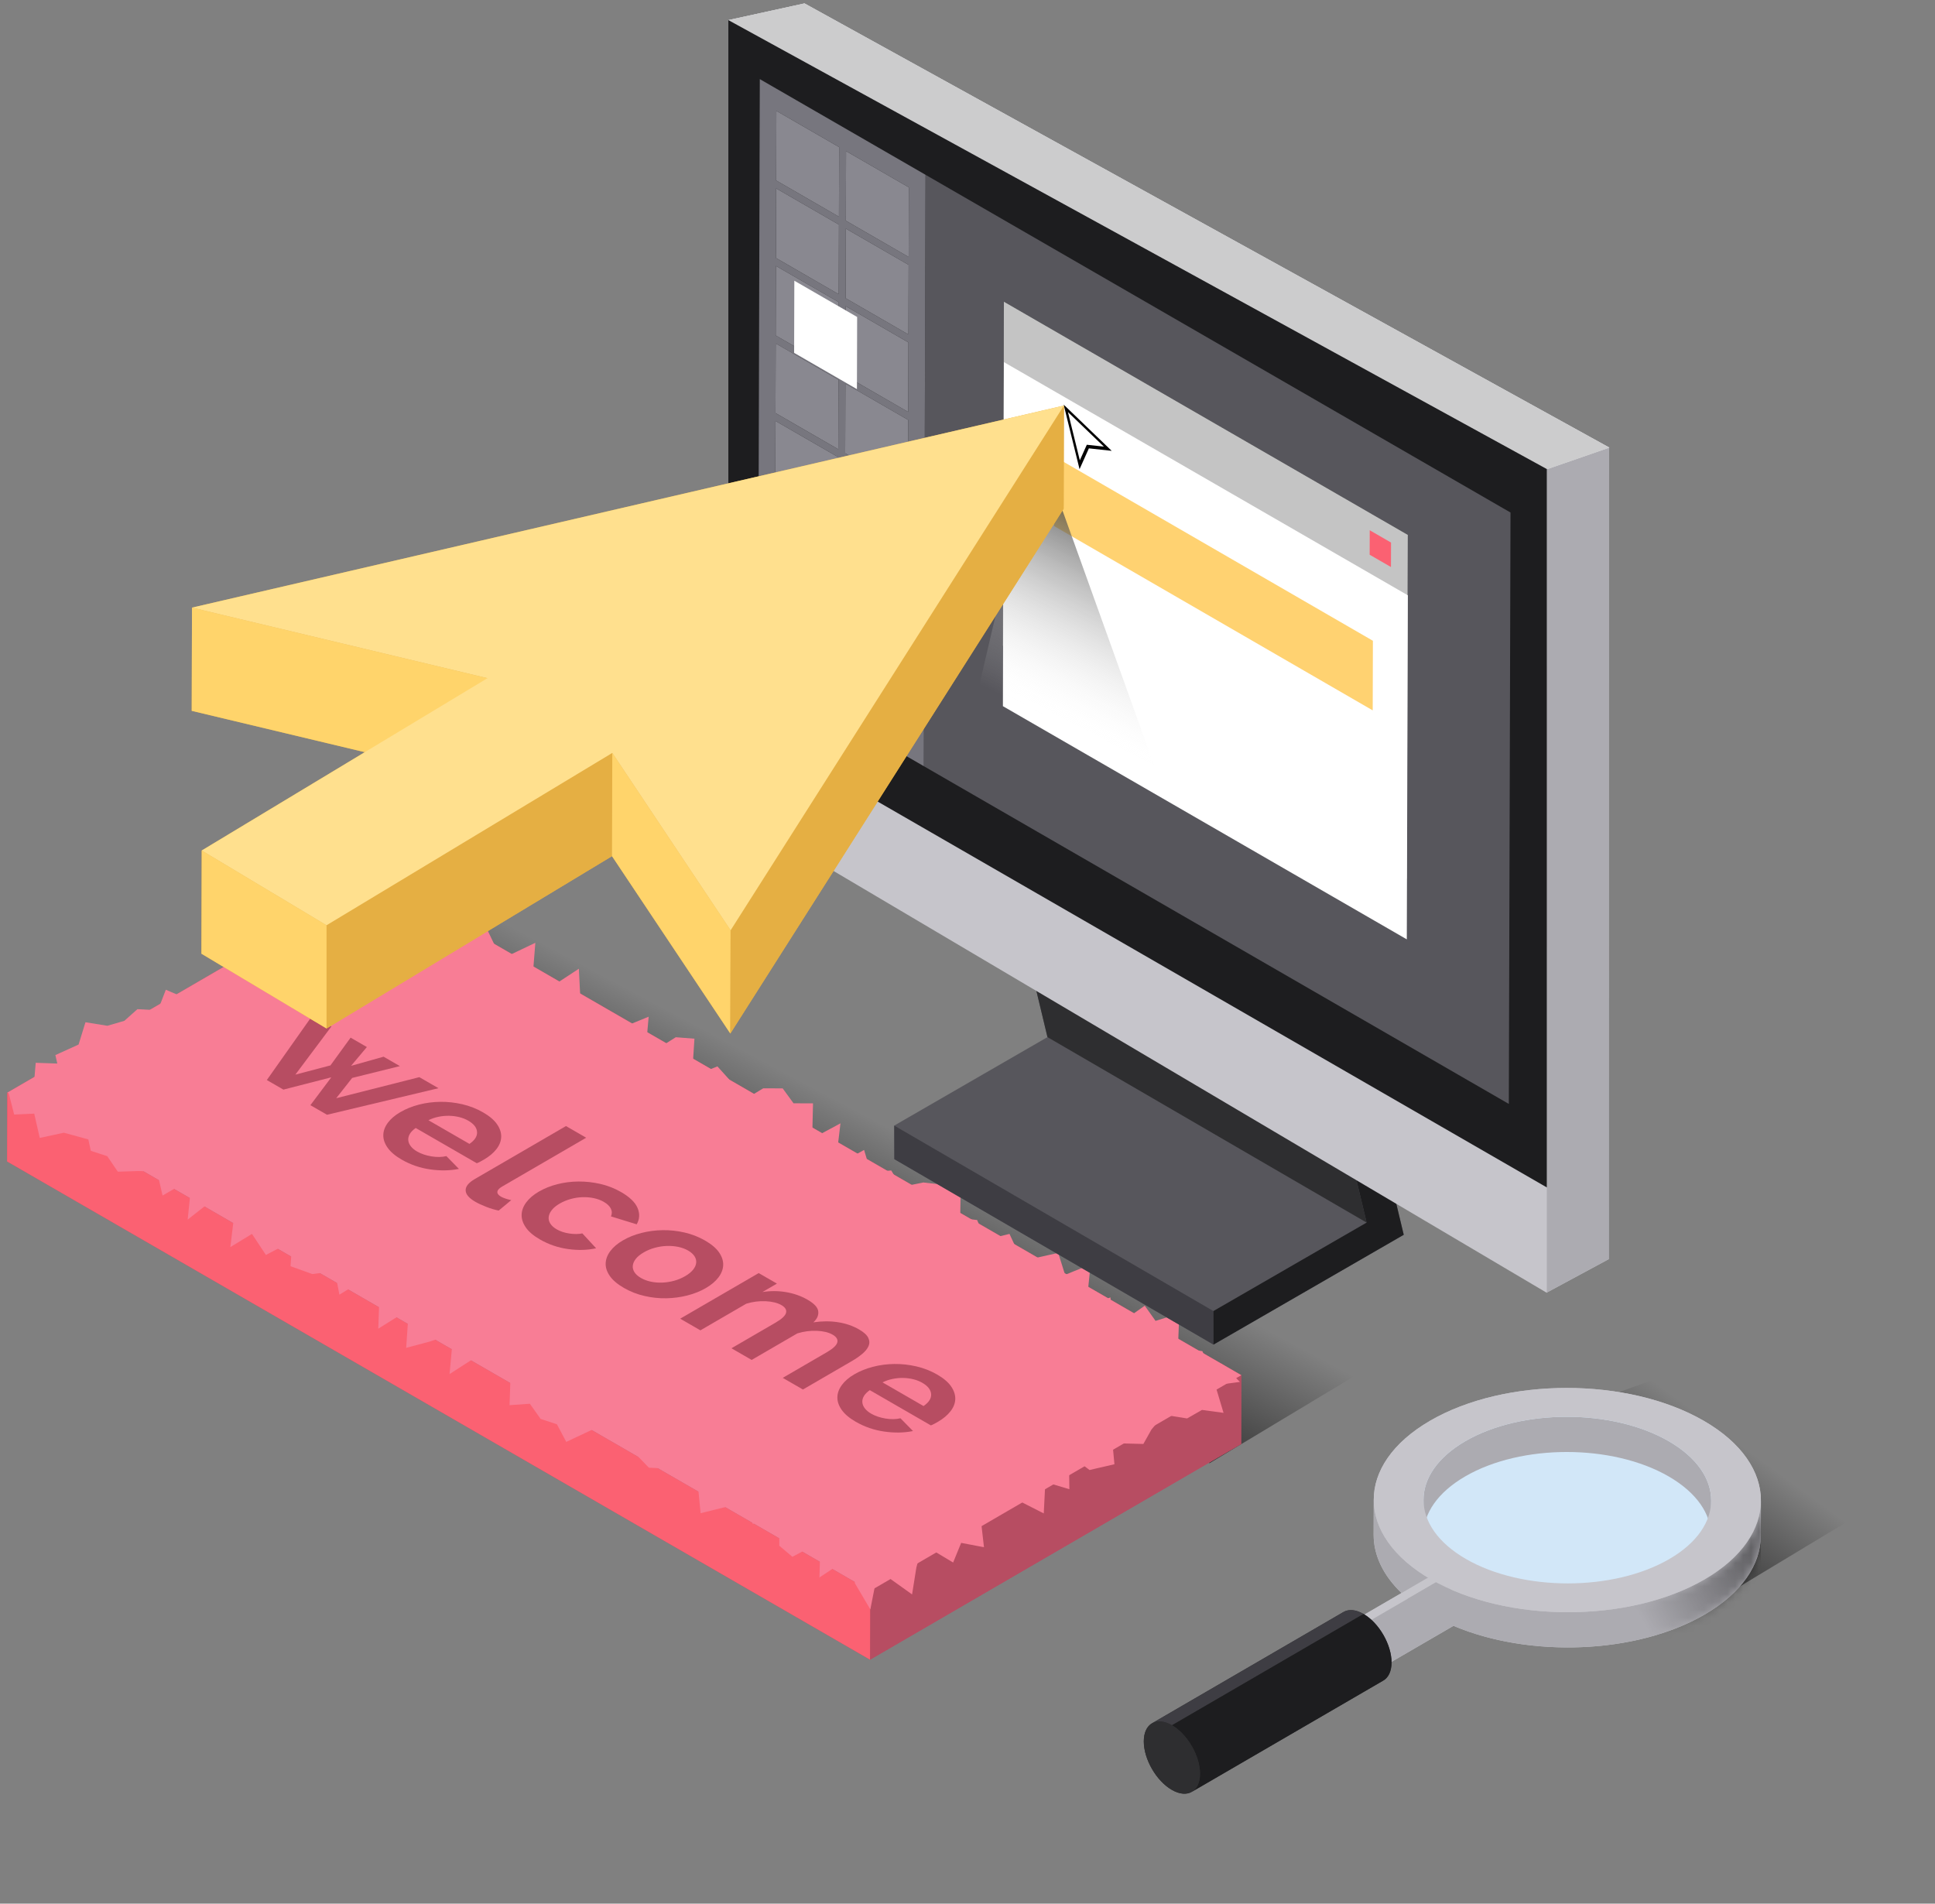 <svg width="247" height="243" viewBox="0 0 247 243" fill="none" xmlns="http://www.w3.org/2000/svg">
<rect x="0" y="0" width="247" height="243" fill="#808080" stroke="none"/>
<path d="M190.971 164.784L154.394 186.781L32.16 122.992L75.964 100.919L190.971 164.784Z" fill="url(#paint0_linear)"/>
<path d="M221.534 202.842L218.675 203.762L187.724 184.562L221.534 172.331L246.394 187.85L221.534 202.842Z" fill="url(#paint1_linear)"/>
<g clip-path="url(#clip0)">
<path d="M224.775 191.697C224.848 187.965 222.417 184.215 217.484 181.367C207.802 175.777 192.156 175.777 182.538 181.367C177.744 184.153 175.353 187.802 175.358 191.453C175.358 191.441 175.357 191.429 175.357 191.418L175.344 195.912C175.337 198.49 176.525 201.069 178.905 203.349L172.327 207.172C172.775 206.911 173.396 206.948 174.082 207.344C175.444 208.13 176.544 210.037 176.54 211.602C176.537 212.38 176.263 212.927 175.82 213.184L185.534 207.539C195.225 211.644 208.876 211.166 217.585 206.104C222.364 203.327 224.755 199.693 224.766 196.053L224.779 191.559C224.779 191.605 224.776 191.651 224.775 191.697Z" fill="#C6C5CB"/>
<path d="M213.124 183.902C220.381 188.091 220.42 194.885 213.209 199.076C205.998 203.266 194.27 203.266 187.012 199.076C179.755 194.885 179.717 188.092 186.927 183.902C194.138 179.711 205.866 179.711 213.124 183.902Z" fill="#D2E7F8"/>
<path d="M218.428 191.541L218.415 196.035C218.423 193.296 216.615 190.553 212.996 188.463C205.802 184.31 194.177 184.31 187.031 188.464C183.48 190.527 181.703 193.227 181.696 195.931L181.708 191.436C181.716 188.732 183.493 186.032 187.044 183.969C194.19 179.816 205.815 179.815 213.008 183.968C216.628 186.058 218.436 188.802 218.428 191.541Z" fill="#ACABB1"/>
<path d="M224.779 191.559L224.766 196.054C224.756 199.693 222.364 203.327 217.585 206.104C207.966 211.694 192.321 211.694 182.639 206.104C177.767 203.292 175.334 199.599 175.344 195.913L175.357 191.418C175.347 195.105 177.78 198.797 182.652 201.61C192.333 207.199 207.979 207.199 217.598 201.609C222.377 198.832 224.768 195.198 224.779 191.559Z" fill="#ACABB1"/>
<mask id="mask0" mask-type="alpha" maskUnits="userSpaceOnUse" x="175" y="191" width="50" height="20">
<path d="M224.779 191.559L224.766 196.054C224.756 199.693 222.364 203.327 217.585 206.104C207.966 211.694 192.321 211.694 182.639 206.104C177.767 203.292 175.334 199.599 175.344 195.913L175.357 191.418C175.347 195.105 177.78 198.797 182.652 201.61C192.333 207.199 207.979 207.199 217.598 201.609C222.377 198.832 224.768 195.198 224.779 191.559Z" fill="#ACABB1"/>
</mask>
<g mask="url(#mask0)">
<path d="M202.421 202.848V213.935L227.644 206.59V185.802L202.421 202.848Z" fill="url(#paint2_linear)"/>
</g>
<path d="M172.327 207.172L182.106 201.489C182.554 201.229 183.175 201.265 183.861 201.661L174.082 207.344C173.396 206.948 172.775 206.911 172.327 207.172Z" fill="#C6C5CB"/>
<path d="M185.599 207.502L175.82 213.184C176.263 212.927 176.538 212.38 176.54 211.602C176.544 210.037 175.444 208.13 174.082 207.344L183.861 201.661C185.222 202.447 186.323 204.354 186.319 205.919C186.317 206.697 186.042 207.244 185.599 207.502Z" fill="#ACABB1"/>
<path d="M174.082 207.344C175.444 208.13 176.544 210.037 176.54 211.602C176.535 213.168 175.428 213.799 174.066 213.013C172.703 212.226 171.603 210.32 171.607 208.754C171.612 207.189 172.719 206.557 174.082 207.344Z" fill="#C6C5CB"/>
<path d="M174.051 206.024C173.054 205.449 172.15 205.395 171.498 205.774L147.051 219.981C147.053 219.98 147.055 219.979 147.057 219.978C146.409 220.351 146.007 221.148 146.004 222.283C145.998 224.56 147.599 227.334 149.581 228.478C150.606 229.07 151.532 229.109 152.188 228.694C152.17 228.706 152.153 228.718 152.134 228.728L176.581 214.522C177.225 214.147 177.625 213.351 177.628 212.22C177.634 209.943 176.033 207.169 174.051 206.024Z" fill="#2E2E30"/>
<path d="M147.051 219.981L171.498 205.774C172.15 205.395 173.054 205.449 174.051 206.024L149.604 220.231C148.607 219.655 147.703 219.602 147.051 219.981Z" fill="#3E3D43"/>
<path d="M176.581 214.522L152.134 228.729C152.779 228.354 153.178 227.558 153.181 226.427C153.188 224.15 151.586 221.376 149.604 220.231L174.051 206.024C176.033 207.169 177.634 209.943 177.628 212.22C177.625 213.351 177.225 214.147 176.581 214.522Z" fill="#1D1D1F"/>
<path d="M149.604 220.231C151.586 221.376 153.188 224.15 153.181 226.427C153.175 228.704 151.563 229.623 149.581 228.478C147.599 227.334 145.997 224.56 146.004 222.283C146.01 220.006 147.622 219.087 149.604 220.231Z" fill="#2E2E30"/>
<path d="M217.484 181.367C227.166 186.957 227.217 196.02 217.598 201.609C207.979 207.199 192.333 207.199 182.652 201.61C172.97 196.02 172.919 186.957 182.538 181.368C192.157 175.778 207.803 175.778 217.484 181.367ZM187.128 199.008C194.322 203.162 205.946 203.162 213.093 199.009C220.239 194.855 220.202 188.122 213.008 183.968C205.815 179.816 194.19 179.816 187.043 183.969C179.897 188.122 179.935 194.855 187.128 199.008Z" fill="#C6C5CB"/>
</g>
<g clip-path="url(#clip1)">
<path d="M48.301 111.946L0.929 139.476L0.904 148.266L111.057 211.863L158.429 184.333L158.454 175.543L48.301 111.946Z" fill="#B74D62"/>
<path d="M158.454 175.543L158.429 184.333L111.057 211.863L111.082 203.073L158.454 175.543Z" fill="#B74D62"/>
<path d="M111.082 203.073L111.057 211.863L0.904 148.266L0.929 139.476L111.082 203.073Z" fill="#FB6172"/>
<path d="M158.454 175.543L111.082 203.073L0.929 139.476L48.301 111.946L158.454 175.543Z" fill="#F87D95"/>
<path d="M158.275 176.401L155.124 176.821L156.183 180.353L153.432 179.979L151.53 181.066L148.555 180.595L146.982 182.482L145.949 184.324L142.003 184.218L142.257 186.912L139.075 187.649L136.445 185.634L136.504 190.1L133.437 189.183L133.234 193.19L129.634 191.358L127.058 191.285L124.982 192.073L125.604 197.506L122.691 196.949L121.666 199.457L117.774 197.123L116.971 200.104L116.425 203.53L112.083 200.426L111.098 205.442L109.14 202.127L108.642 198.678L104.597 201.372L104.736 196.822L101.148 198.727L99.477 197.312L99.477 193.001L96.102 194.535L95.148 191.877L92.333 192.443L89.43 193.163L89.074 189.467L87.445 187.977L85.251 187.468L82.828 187.353L81.27 185.739L80.709 182.401L78.921 181.187L75.704 182.448L72.284 184.059L71.093 181.816L69.007 181.123L67.636 179.189L65.044 179.372L65.197 174.796L62.799 174.638L61.343 172.851L57.383 175.403L57.859 170.269L54.791 171.269L51.849 172.056L52.182 167.17L48.286 169.607L48.455 165L47.189 162.883L43.324 165.267L42.747 162.264L39.865 162.634L37.086 161.635L37.309 158.437L33.941 160.197L32.164 157.51L29.402 159.194L30.062 153.739L28.528 152.083L23.958 155.683L24.495 150.438L20.752 152.613L20.042 149.529L17.577 149.487L15.041 149.567L13.692 147.588L11.595 146.905L11.275 145.449L8.152 144.592L5.073 145.257L4.37 142.157L1.808 142.274L1.096 139.478L4.333 138.362L4.558 135.666L7.316 135.764L7.068 134.683L10.03 133.338L10.909 130.491L13.704 130.941L15.872 130.31L17.541 128.822L20.157 128.961L21.169 126.341L24.546 127.79L26.37 126.568L27.736 124.559L30.453 124.872L29.701 119.22L33.481 121.363L36.239 121.746L36.085 117.119L39.926 119.365L39.974 115.083L42.062 114.313L45.846 116.459L45.88 112.148L48.305 112.486L49.913 113.465L53.35 111.823L53.928 115.132L57.056 114.025L56.61 119.106L59.959 117.615L62.035 118.33L63.163 120.687L64.902 121.986L68.336 120.349L67.942 125.342L69.882 126.292L73.891 123.659L74.091 127.624L75.363 129.731L77.873 129.694L79.541 131.117L82.8 129.783L82.356 134.862L86.265 132.403L88.645 132.589L88.333 137.435L91.577 136.124L93.093 137.805L93.601 141.237L97.424 138.925L99.908 138.932L101.296 140.837L103.78 140.844L103.675 145.337L107.285 143.395L106.638 148.825L110.302 146.789L111.146 149.641L113.767 149.41L115.038 151.52L117.861 150.943L120.193 151.216L122.634 151.299L122.571 155.495L124.728 155.734L125.806 158.25L128.861 157.51L130.037 160.041L132.222 160.569L135.08 159.934L135.956 162.731L139.205 161.412L138.691 166.617L141.755 165.62L141.935 169.62L146.128 166.674L147.502 168.61L150.535 167.671L150.367 172.028L153.482 172.477L154.233 174.212L155.941 174.092L158.275 176.401Z" fill="#F87D95"/>
<path d="M55.971 138.911L53.527 137.5L42.917 140.189L44.954 137.6L51.045 136.089L48.966 134.889L44.812 136.056L46.831 133.656L44.754 132.457L42.182 136L37.702 137.178L42.308 131.023L39.883 129.623L34.061 137.867L36.177 139.089L42.289 137.522L39.621 141.077L41.74 142.301L55.971 138.911Z" fill="#B74D62"/>
<path d="M54.691 142.999C55.086 142.8 55.51 142.653 55.965 142.561C56.417 142.467 56.868 142.426 57.316 142.432C57.763 142.441 58.199 142.496 58.62 142.599C59.044 142.703 59.428 142.855 59.774 143.055C60.479 143.462 60.854 143.941 60.895 144.487C60.936 145.037 60.614 145.547 59.925 146.02L54.691 142.999ZM61.667 141.998C60.848 141.525 59.964 141.18 59.025 140.961C58.081 140.742 57.142 140.638 56.203 140.649C55.264 140.661 54.355 140.779 53.482 141.005C52.608 141.231 51.813 141.551 51.099 141.966C50.411 142.366 49.877 142.82 49.505 143.327C49.128 143.834 48.938 144.359 48.928 144.898C48.918 145.44 49.105 145.979 49.485 146.516C49.865 147.053 50.457 147.555 51.266 148.021C52.395 148.673 53.613 149.092 54.918 149.276C56.223 149.463 57.444 149.438 58.58 149.21L56.98 147.577C56.405 147.718 55.766 147.728 55.062 147.61C54.358 147.491 53.75 147.284 53.237 146.988C52.902 146.795 52.639 146.577 52.447 146.332C52.254 146.087 52.142 145.832 52.116 145.565C52.09 145.299 52.151 145.032 52.303 144.765C52.455 144.498 52.71 144.24 53.064 143.987L60.858 148.487C60.987 148.443 61.13 148.377 61.291 148.293C61.45 148.207 61.613 148.117 61.779 148.02C62.453 147.628 62.984 147.182 63.373 146.682C63.759 146.182 63.961 145.664 63.977 145.126C63.993 144.59 63.817 144.053 63.45 143.515C63.082 142.979 62.489 142.473 61.667 141.998Z" fill="#B74D62"/>
<path d="M74.824 145.232L72.245 143.743L60.602 150.509C59.811 150.969 59.425 151.451 59.439 151.954C59.455 152.458 59.867 152.944 60.676 153.41C61.048 153.625 61.511 153.839 62.061 154.055C62.612 154.27 63.144 154.428 63.657 154.531L65.26 153.198C65.016 153.147 64.774 153.082 64.539 153.005C64.302 152.927 64.108 152.844 63.953 152.755C63.619 152.561 63.464 152.354 63.489 152.132C63.513 151.909 63.71 151.691 64.079 151.476L74.824 145.232Z" fill="#B74D62"/>
<path d="M79.276 152.165C78.455 151.691 77.575 151.347 76.641 151.132C75.706 150.918 74.772 150.815 73.84 150.822C72.906 150.829 72.004 150.943 71.137 151.165C70.268 151.388 69.483 151.703 68.782 152.111C68.094 152.51 67.561 152.966 67.179 153.477C66.799 153.988 66.6 154.515 66.585 155.06C66.569 155.604 66.746 156.147 67.121 156.687C67.493 157.229 68.092 157.736 68.913 158.21C70.029 158.855 71.226 159.265 72.508 159.443C73.787 159.621 74.981 159.588 76.093 159.343L74.338 157.444C73.853 157.547 73.298 157.552 72.679 157.46C72.057 157.368 71.516 157.187 71.055 156.921C70.696 156.713 70.427 156.475 70.253 156.204C70.079 155.935 70.008 155.653 70.038 155.359C70.069 155.066 70.198 154.773 70.427 154.477C70.653 154.18 70.991 153.902 71.437 153.643C71.883 153.384 72.359 153.186 72.865 153.049C73.368 152.911 73.87 152.835 74.369 152.821C74.867 152.807 75.351 152.849 75.817 152.948C76.284 153.049 76.704 153.206 77.077 153.421C77.513 153.673 77.812 153.959 77.973 154.282C78.134 154.605 78.139 154.936 77.988 155.276L81.275 156.287C81.652 155.62 81.69 154.927 81.386 154.204C81.083 153.481 80.38 152.802 79.276 152.165Z" fill="#B74D62"/>
<path d="M81.812 163.131C81.44 162.916 81.165 162.674 80.991 162.403C80.817 162.134 80.745 161.852 80.776 161.559C80.806 161.266 80.936 160.977 81.165 160.687C81.393 160.399 81.731 160.125 82.177 159.866C82.609 159.615 83.078 159.419 83.584 159.282C84.087 159.146 84.591 159.067 85.097 159.048C85.601 159.03 86.092 159.069 86.565 159.164C87.037 159.262 87.461 159.416 87.833 159.632C88.204 159.846 88.479 160.09 88.653 160.359C88.826 160.63 88.896 160.911 88.868 161.203C88.837 161.497 88.704 161.79 88.471 162.082C88.236 162.375 87.901 162.646 87.467 162.899C87.021 163.158 86.546 163.357 86.043 163.493C85.537 163.63 85.034 163.707 84.528 163.726C84.022 163.744 83.536 163.705 83.069 163.604C82.603 163.505 82.183 163.345 81.812 163.131ZM90.014 158.365C89.193 157.89 88.313 157.547 87.379 157.332C86.444 157.117 85.51 157.017 84.578 157.032C83.646 157.047 82.744 157.166 81.877 157.388C81.006 157.61 80.221 157.925 79.52 158.332C78.833 158.732 78.297 159.184 77.918 159.688C77.537 160.192 77.337 160.713 77.313 161.254C77.29 161.794 77.465 162.335 77.84 162.876C78.212 163.417 78.811 163.924 79.632 164.399C80.451 164.872 81.329 165.217 82.265 165.431C83.201 165.647 84.13 165.744 85.059 165.726C85.985 165.708 86.882 165.588 87.75 165.365C88.617 165.143 89.397 164.831 90.084 164.432C90.785 164.024 91.327 163.569 91.709 163.065C92.089 162.562 92.291 162.039 92.314 161.499C92.336 160.957 92.162 160.419 91.795 159.881C91.428 159.345 90.834 158.838 90.014 158.365Z" fill="#B74D62"/>
<path d="M109.662 169.708C108.854 169.242 107.952 168.933 106.962 168.782C105.969 168.629 104.925 168.634 103.824 168.798C104.294 168.375 104.504 167.912 104.45 167.408C104.398 166.905 103.947 166.409 103.099 165.919C102.266 165.438 101.348 165.112 100.351 164.943C99.353 164.772 98.342 164.768 97.32 164.931L99.173 163.854L96.845 162.51L86.827 168.331L89.406 169.82L95.258 166.42C96.074 166.168 96.902 166.062 97.74 166.103C98.576 166.144 99.246 166.31 99.746 166.598C100.233 166.879 100.432 167.207 100.338 167.581C100.243 167.955 99.794 168.375 98.991 168.841L93.37 172.108L95.949 173.597L101.78 170.208C102.598 169.956 103.426 169.847 104.263 169.88C105.101 169.913 105.775 170.079 106.289 170.375C106.776 170.656 106.975 170.983 106.88 171.358C106.786 171.732 106.339 172.152 105.536 172.619L99.915 175.886L102.492 177.373L108.744 173.74C109.228 173.459 109.664 173.157 110.055 172.835C110.441 172.513 110.713 172.182 110.864 171.84C111.014 171.5 111.006 171.147 110.837 170.785C110.669 170.423 110.278 170.064 109.662 169.708Z" fill="#B74D62"/>
<path d="M112.654 176.463C113.047 176.263 113.472 176.117 113.927 176.025C114.379 175.932 114.83 175.89 115.278 175.896C115.723 175.904 116.159 175.959 116.583 176.063C117.004 176.166 117.39 176.319 117.736 176.519C118.441 176.926 118.814 177.404 118.857 177.952C118.898 178.501 118.575 179.01 117.888 179.484L112.654 176.463ZM119.63 175.463C118.808 174.989 117.926 174.644 116.985 174.425C116.043 174.207 115.104 174.103 114.164 174.114C113.224 174.125 112.317 174.245 111.444 174.47C110.568 174.695 109.773 175.015 109.059 175.43C108.371 175.83 107.839 176.285 107.467 176.792C107.091 177.3 106.899 177.823 106.89 178.364C106.88 178.905 107.067 179.444 107.447 179.981C107.827 180.518 108.42 181.02 109.228 181.486C110.358 182.138 111.575 182.557 112.88 182.741C114.184 182.927 115.406 182.904 116.543 182.675L114.941 181.042C114.367 181.184 113.728 181.193 113.024 181.076C112.321 180.956 111.71 180.748 111.199 180.453C110.864 180.26 110.602 180.043 110.409 179.798C110.216 179.553 110.105 179.298 110.079 179.031C110.051 178.763 110.113 178.497 110.265 178.23C110.417 177.964 110.67 177.704 111.027 177.453L118.821 181.952C118.949 181.908 119.093 181.843 119.252 181.757C119.412 181.672 119.575 181.583 119.741 181.486C120.415 181.094 120.946 180.647 121.333 180.147C121.721 179.648 121.921 179.129 121.939 178.592C121.953 178.055 121.777 177.518 121.412 176.981C121.044 176.444 120.451 175.937 119.63 175.463Z" fill="#B74D62"/>
</g>
<g clip-path="url(#clip2)">
<path d="M170.012 119.347L129.272 95.672L125.649 98.761L133.708 132.39L114.148 143.683L114.16 147.966L154.9 171.642L179.184 157.621L170.012 119.347Z" fill="#57565C"/>
<path d="M154.9 171.642L114.16 147.966L114.148 143.683L154.888 167.358L154.9 171.642Z" fill="#3E3D43"/>
<path d="M174.448 156.065L133.708 132.39L125.649 98.761L166.389 122.437L174.448 156.065Z" fill="#2E2E30"/>
<path d="M166.389 122.437L125.649 98.761L129.272 95.672L170.012 119.347L166.389 122.437Z" fill="#77767E"/>
<path d="M170.012 119.347L179.184 157.621L154.9 171.641L154.888 167.358L174.448 156.065L166.389 122.437L170.012 119.347Z" fill="#1D1D1F"/>
<path d="M205.432 57.139L102.692 0.437L92.971 2.566L92.972 2.567L92.971 91.33V103.238L197.451 165.031L197.452 69.007V59.877L116 15.197L197.48 59.89L199.071 59.34L197.452 59.905L197.453 164.992L205.356 160.732L205.368 57.162L205.432 57.139Z" fill="#C6C5CB"/>
<path d="M197.452 59.905L197.453 164.992L205.356 160.732L205.368 57.139L197.452 59.905Z" fill="#ACABB1"/>
<path d="M102.692 0.437L92.971 2.566L197.48 59.89L205.432 57.139L102.692 0.437Z" fill="#D8D8DA"/>
<path d="M102.692 0.437L92.971 2.566L197.48 59.89L205.432 57.139L102.692 0.437Z" fill="#CCCCCD"/>
<path d="M197.451 151.577L92.971 91.33L92.972 2.566L197.452 59.877L197.451 151.577Z" fill="#1D1D1F"/>
<path d="M128.026 82.432L128.151 38.507L179.708 68.274L179.583 112.198L128.026 82.432ZM192.814 65.424L118.142 22.312L117.928 97.807L192.6 140.918L192.814 65.424Z" fill="#57565C"/>
<path d="M111.709 80.586L109.394 79.249L109.387 81.909L107.069 80.571L107.061 83.234L111.694 85.91L111.709 80.586ZM101.369 77.281L101.395 68.071L109.413 72.7L109.4 77.306L113.408 79.62L113.382 88.83L105.365 84.201L105.378 79.595L101.369 77.281ZM98.964 62.618L98.989 53.734L107.004 58.361L106.979 67.245L98.964 62.618ZM107.86 67.754L107.885 58.87L115.901 63.497L115.876 72.382L107.86 67.754ZM98.992 52.724L99.017 43.84L107.032 48.467L107.007 57.351L98.992 52.724ZM107.888 57.86L107.913 48.976L115.928 53.603L115.903 62.487L107.888 57.86ZM99.02 42.827L99.045 33.945L107.061 38.572L107.035 47.454L99.02 42.827ZM107.917 47.963L107.942 39.081L115.957 43.708L115.932 52.59L107.917 47.963ZM99.048 32.932L99.073 24.048L107.089 28.675L107.064 37.559L99.048 32.932ZM107.945 38.069L107.97 29.184L115.985 33.812L115.96 42.696L107.945 38.069ZM99.076 23.038L99.101 14.154L107.116 18.781L107.091 27.665L99.076 23.038ZM107.972 28.174L107.997 19.29L116.013 23.917L115.988 32.801L107.972 28.174ZM118.142 22.312L96.988 10.099L96.774 85.593L117.928 97.806L118.142 22.312Z" fill="#77767E"/>
<path d="M107.116 18.781L99.102 14.154L99.076 23.038L107.091 27.666L107.116 18.781Z" fill="#898890"/>
<path d="M116.013 23.917L107.997 19.29L107.972 28.174L115.988 32.802L116.013 23.917Z" fill="#898890"/>
<path d="M107.089 28.675L99.073 24.048L99.048 32.932L107.063 37.56L107.089 28.675Z" fill="#898890"/>
<path d="M115.985 33.812L107.97 29.184L107.945 38.069L115.959 42.696L115.985 33.812Z" fill="#898890"/>
<path d="M107.061 38.572L99.045 33.945L99.02 42.827L107.035 47.454L107.061 38.572Z" fill="#898890"/>
<path d="M115.957 43.709L107.942 39.081L107.917 47.963L115.932 52.591L115.957 43.709Z" fill="#898890"/>
<path d="M107.032 48.467L99.017 43.839L98.992 52.724L107.007 57.351L107.032 48.467Z" fill="#898890"/>
<path d="M115.928 53.603L107.914 48.975L107.888 57.86L115.903 62.487L115.928 53.603Z" fill="#898890"/>
<path d="M107.004 58.361L98.989 53.734L98.964 62.618L106.979 67.245L107.004 58.361Z" fill="#898890"/>
<path d="M115.901 63.498L107.885 58.87L107.86 67.754L115.875 72.382L115.901 63.498Z" fill="#898890"/>
<path d="M113.408 79.62L109.4 77.306L109.394 79.249L111.709 80.586L111.694 85.91L107.061 83.234L107.069 80.571L105.378 79.595L105.365 84.201L113.382 88.83L113.408 79.62Z" fill="#3E3D43"/>
<path d="M109.413 40.462L101.395 35.834L101.369 45.043L105.378 47.358L107.069 48.334L109.386 49.672L109.394 47.012L109.4 45.069L109.413 40.462Z" fill="white"/>
<path d="M128.147 38.508L179.708 68.275L179.577 112.196L128.019 82.429L128.147 38.508Z" fill="#C4C4C4"/>
<path d="M128.147 46.224L179.708 75.99L179.577 119.911L128.019 90.144L128.147 46.224Z" fill="white"/>
<path d="M175.249 81.796L134.574 58.266L134.549 67.151L175.224 90.68L175.249 81.796Z" fill="#FFD271"/>
<path d="M177.563 69.258L174.844 67.688L174.835 70.812L176.195 71.597L176.768 71.928L177.554 72.382L177.557 71.479L177.559 70.82L177.563 69.258Z" fill="#FB6172"/>
<path d="M136.111 52.346L137.838 59.23L138.857 57.008L141.34 57.273L136.111 52.346Z" fill="white"/>
<path d="M137.837 58.76L136.323 52.603L140.909 57.01L138.731 56.773L137.837 58.76ZM135.775 51.654L136.436 54.338L137.803 59.89L138.994 57.234L141.907 57.551L137.773 53.576L135.775 51.654Z" fill="#010101"/>
</g>
<path d="M148.193 100.126L135.589 65.061L130.912 62.214L121.213 103.653L128.796 95.013L130.912 107.18H138.847L137.084 95.013L148.193 100.126Z" fill="url(#paint3_linear)"/>
<g clip-path="url(#clip3)">
<path d="M24.508 77.563L24.472 90.739L46.565 96.014L25.75 108.567L25.714 121.743L41.681 131.288L78.122 109.29L93.225 131.931L135.771 64.947L135.807 51.772L24.508 77.563Z" fill="#E5AF43"/>
<path d="M62.227 86.57L62.19 99.745L24.472 90.739L24.508 77.563L62.227 86.57Z" fill="#FFD46B"/>
<path d="M78.158 96.115L78.121 109.29L41.681 131.288V118.112L78.158 96.115Z" fill="#E5AF43"/>
<path d="M41.681 118.112V131.288L25.714 121.743L25.75 108.567L41.681 118.112Z" fill="#FFD46B"/>
<path d="M93.261 118.756L93.225 131.931L78.121 109.29L78.158 96.115L93.261 118.756Z" fill="#FFD46B"/>
<path d="M135.807 51.772L135.771 64.947L93.225 131.931L93.261 118.756L135.807 51.772Z" fill="#E5AF43"/>
<path d="M135.807 51.772L93.261 118.756L78.158 96.114L41.681 118.112L25.75 108.567L62.227 86.57L24.508 77.563L135.807 51.772Z" fill="#FFE08E"/>
</g>
<defs>
<linearGradient id="paint0_linear" x1="67.562" y1="155.531" x2="82.499" y2="127.525" gradientUnits="userSpaceOnUse">
<stop/>
<stop offset="1" stop-opacity="0"/>
</linearGradient>
<linearGradient id="paint1_linear" x1="201" y1="205.332" x2="218.308" y2="181.668" gradientUnits="userSpaceOnUse">
<stop/>
<stop offset="1" stop-opacity="0"/>
</linearGradient>
<linearGradient id="paint2_linear" x1="243.582" y1="188.297" x2="209.905" y2="207.283" gradientUnits="userSpaceOnUse">
<stop/>
<stop offset="1" stop-opacity="0"/>
</linearGradient>
<linearGradient id="paint3_linear" x1="146.253" y1="59.04" x2="118.392" y2="114.939" gradientUnits="userSpaceOnUse">
<stop/>
<stop offset="0.557" stop-color="white" stop-opacity="0"/>
</linearGradient>
<clipPath id="clip0">
<rect x="146.004" y="163.685" width="78.775" height="78.775" fill="white"/>
</clipPath>
<clipPath id="clip1">
<rect x="0.904" y="83.068" width="157.55" height="157.55" fill="white"/>
</clipPath>
<clipPath id="clip2">
<rect x="63.6" y="0.437" width="171.204" height="171.204" fill="white"/>
</clipPath>
<clipPath id="clip3">
<rect x="24.472" y="34.083" width="111.335" height="115.537" fill="white"/>
</clipPath>
</defs>
</svg>

